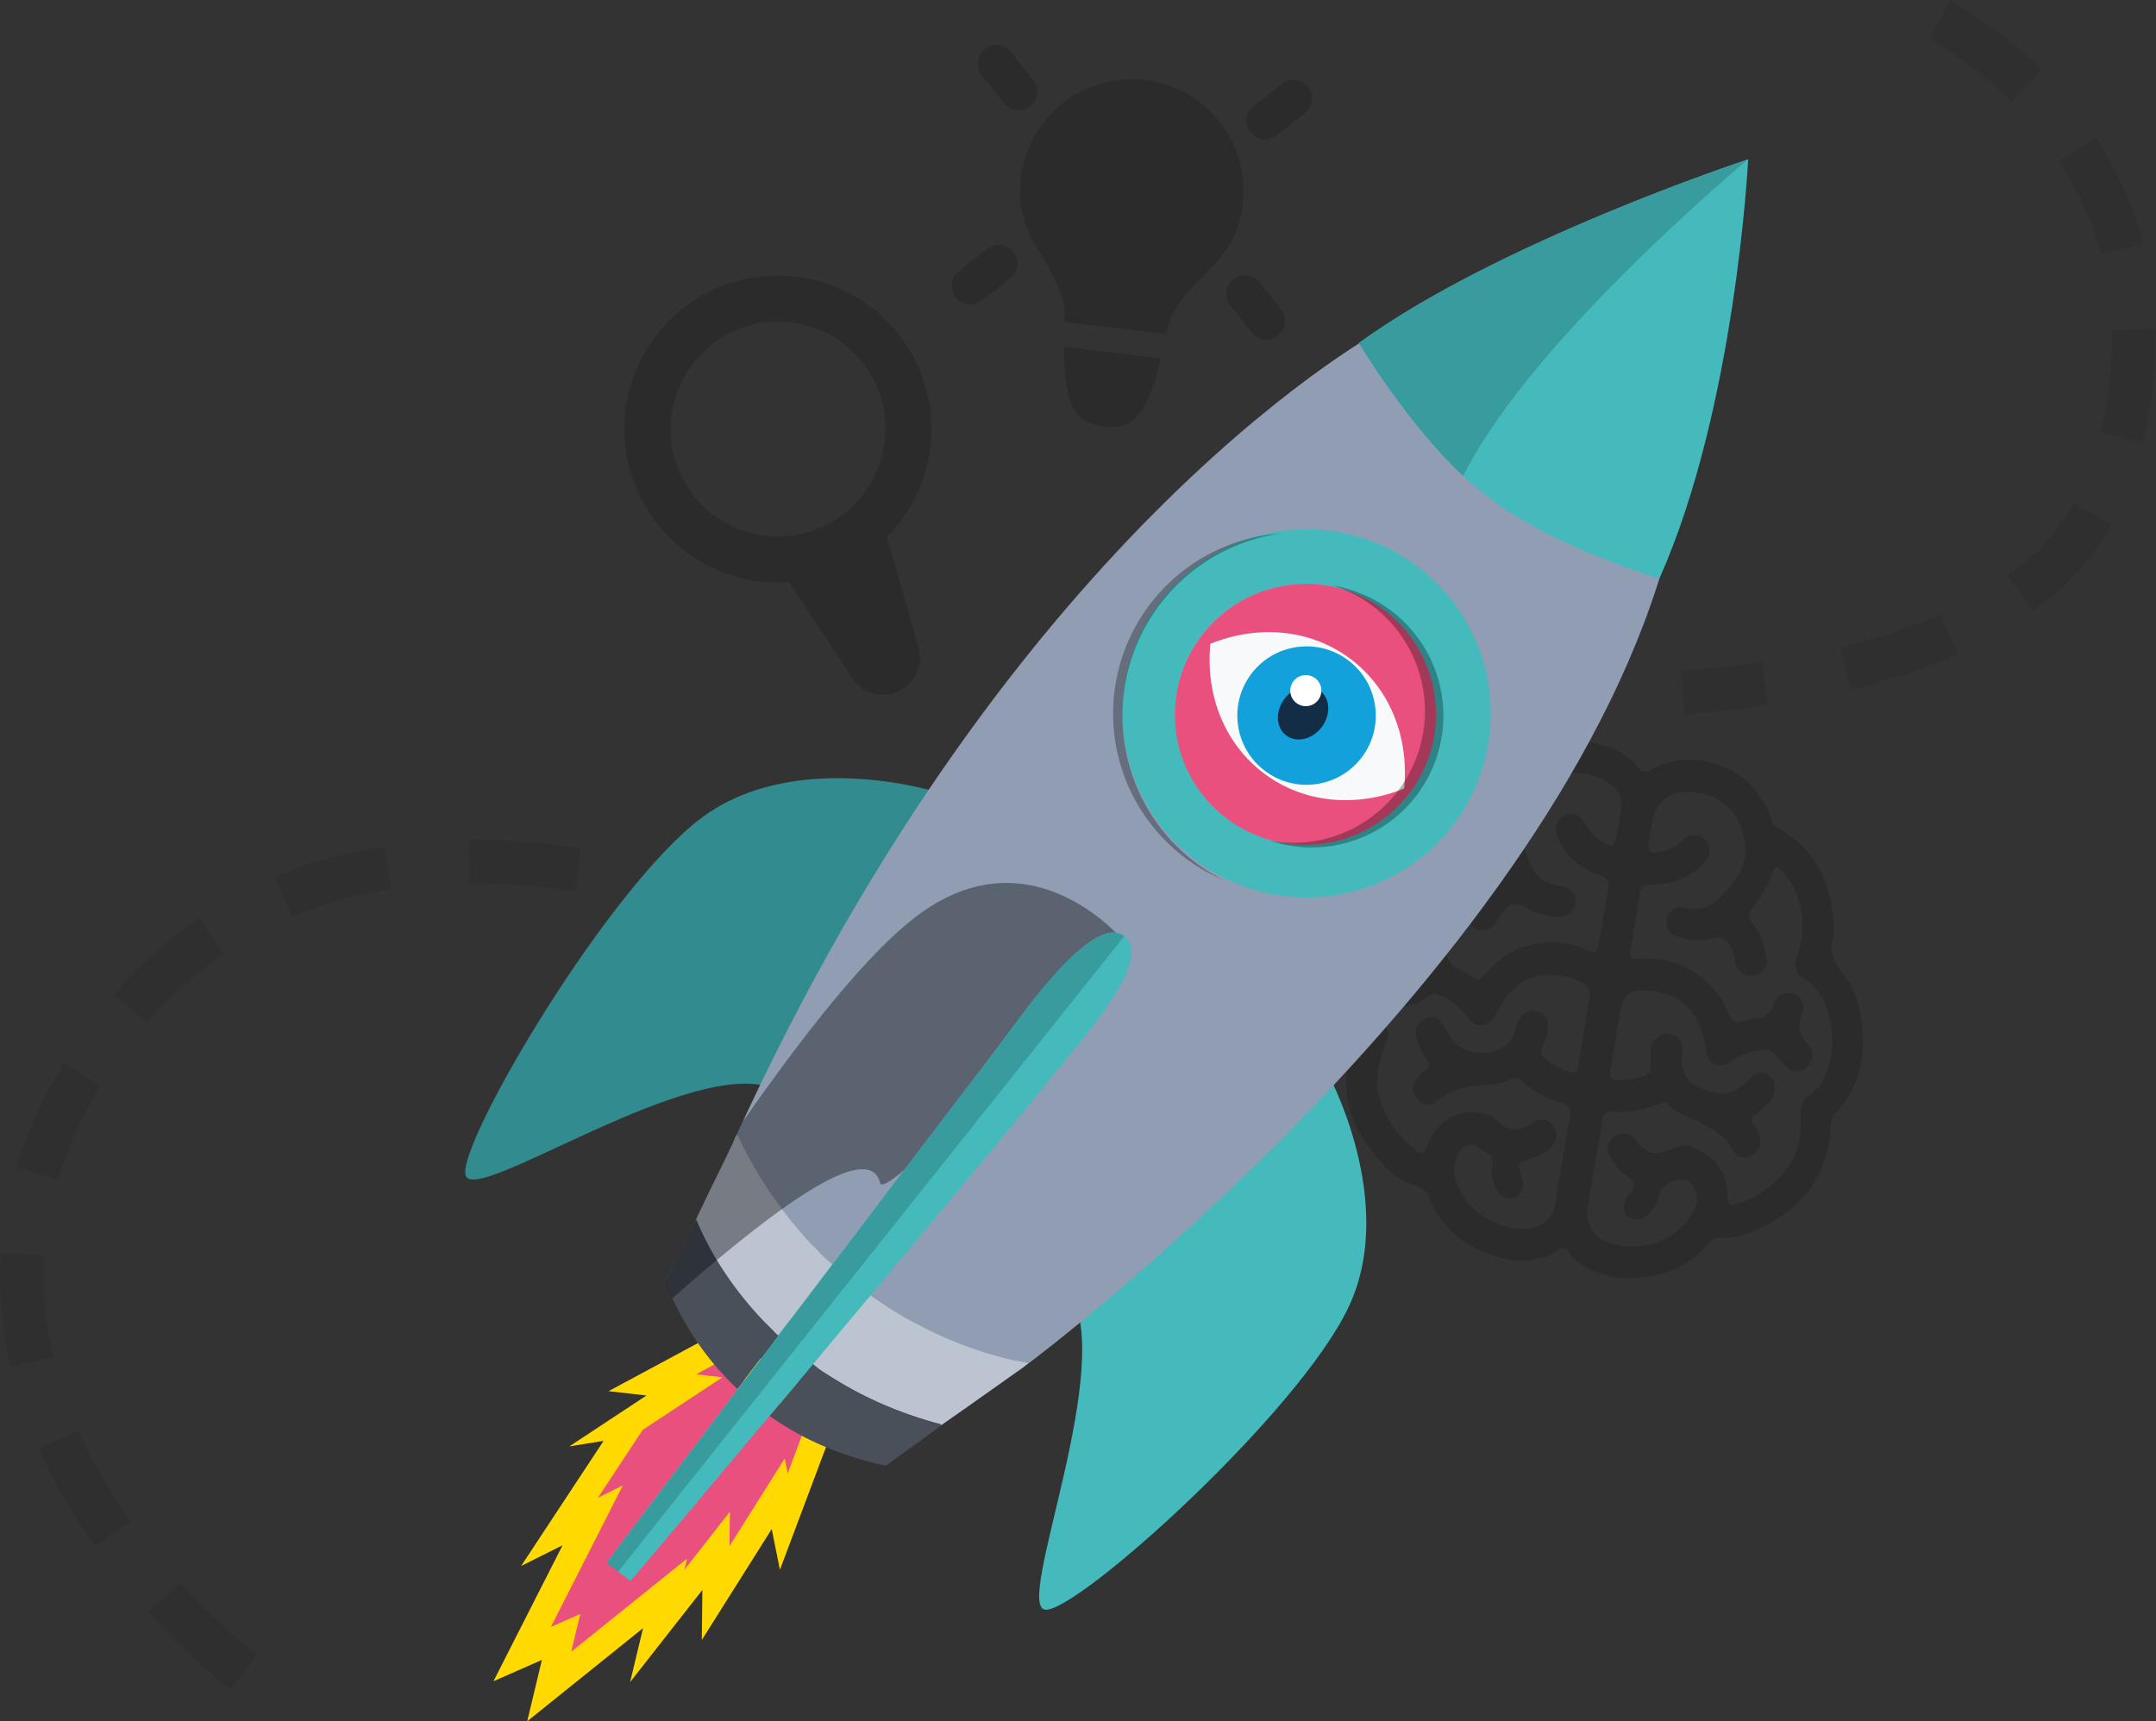 <svg xmlns="http://www.w3.org/2000/svg" viewBox="0 0 395.2 315.58"><rect x="0" y="0" width="395.2" height="315.58" fill="#333333" stroke="none"/><defs><style>.cls-1,.cls-3{fill:none}.cls-2{isolation:isolate}.cls-3{stroke:#231f20;stroke-miterlimit:10;stroke-width:8px;stroke-dasharray:20 15}.cls-3,.cls-4{opacity:.15}.cls-14,.cls-5{fill:#000100}.cls-6{fill:#ffd900}.cls-7{fill:#ea507e}.cls-15,.cls-8{fill:#328b8f}.cls-9{fill:#44babd}.cls-10{fill:#919db2}.cls-11{fill:#bcc4d1}.cls-12{fill:#49505a}.cls-13{clip-path:url(#clip-path)}.cls-14{opacity:.37;mix-blend-mode:multiply}.cls-15{opacity:.66}.cls-16{fill:#f8f9fa}.cls-17{fill:#13a1dc}.cls-18{fill:#132d47}.cls-19{fill:#fff}.cls-20{opacity:.3}</style><clipPath id="clip-path" transform="translate(-3157.34 -120.42)"><path id="_Clipping_Path_" data-name="&amp;lt;Clipping Path&amp;gt;" class="cls-1" d="M3411.59 180.31S3344 215.6 3292.38 328.49a3 3 0 0 0-.42.91c-.63 1.28-1.24 2.56-1.87 3.85-1.19 2.46-2.4 4.9-3.58 7.37-.54 1.14-1.15 2.25-1.62 3.43q-2.72 5.48-5.44 10.95a.81.81 0 0 0 0 .69 34.74 34.74 0 0 0 1.52 3.68 53.84 53.84 0 0 0 11.5 15.8c.09-.11.19-.21.27-.32q2.13-2.81 4.27-5.61c1-1.3 1.95-2.6 2.92-3.91.13-.15.27-.3.39-.46l1.86-2.45a21.43 21.43 0 0 0 5.58 6.38c-.49.57-1 1.15-1.42 1.75l-3 3.59-1.13 1.34-3.81 4.52c.83.6 1.7 1.15 2.56 1.7a50.56 50.56 0 0 0 5.49 3 60.11 60.11 0 0 0 12.9 4.34.81.81 0 0 0 .72-.17c2.21-1.61 4.43-3.2 6.64-4.81 1.06-.77 2.1-1.55 3.15-2.33 1.43-1 2.87-2 4.29-3q4.7-3.32 9.39-6.65a27.45 27.45 0 0 0 2.37-1.75s97.14-72.53 117.32-149.88c0 .02-16.55-48.67-51.64-40.14z"/></clipPath></defs><title>vert-transport-future</title><g class="cls-2"><g id="Layer_3" data-name="Layer 3"><path class="cls-3" d="M3513 124s49 25.47 31.84 81.75c-8.79 28.78-43.11 38.86-79 41.63M3202 427s-70.33-52.84-26-115c28-39.21 73.5-39.86 121.4-23.6" transform="translate(-3157.34 -120.42)"/><path d="M3498.79 311.07c-.12-4.29-.76-8.5-3.5-11.92-1.76-2.2-2.77-4.28-1.88-7.09a7.27 7.27 0 0 0 0-2.37c-.36-7.55-3.39-13.56-10.07-17.44a2.57 2.57 0 0 1-1.3-1.53 17.29 17.29 0 0 0-2.1-4.26c-4-6.3-13.44-8.71-19.87-4.94a1.62 1.62 0 0 1-2.49-.48 11.39 11.39 0 0 0-5.46-3.71c-7.61-2.45-13.21-.77-18.28 5.42a2.23 2.23 0 0 1-1.61.92 13.36 13.36 0 0 0-5.07 1.58 21.4 21.4 0 0 0-11.47 16.88 1.58 1.58 0 0 1-1 1.39 16.37 16.37 0 0 0-6 4.79 22.81 22.81 0 0 0-3.44 6c-1.66 4-2.52 8.25-1.19 12.47.89 2.81 1.71 5.43.59 7.44a18.56 18.56 0 0 0-.33 7.17c.57 4.85 3.13 8.71 6.31 12.22a12.73 12.73 0 0 0 5.91 4.12c1.58.43 2.69 1.17 3 2.86a4.21 4.21 0 0 0 .5 1.08c2.69 5.06 7 7.89 12.45 9.35a13.93 13.93 0 0 0 9-.54c.88-.35 1.54-1.34 2.49-1.22s1.2 1.37 1.95 1.94c.27.21.52.46.8.66a15.4 15.4 0 0 0 9.18 2.88c5.92 0 10.86-1.91 14.74-6.41a2.44 2.44 0 0 1 2.18-1 11.11 11.11 0 0 0 4.4-.57c9.19-3.29 15.26-9.73 15.76-20.34a3 3 0 0 1 .92-2.11 14.08 14.08 0 0 0 2.58-3.42 19.55 19.55 0 0 0 2.3-9.82zm-48.39-17.57c-.27 1.58-.65 1.76-2.09 1.11a15.71 15.71 0 0 0-18.61 4.21c-1.3 1.57-1.34 1.54-3 .35a2.73 2.73 0 0 0-.5-.32c-2.34-.95-4-2.25-4-5.17 0-1.47-1.48-2.25-2.92-2.14A2.35 2.35 0 0 0 3417 294a4.33 4.33 0 0 0-.09.73 4.43 4.43 0 0 1-2.94 4.67 2.91 2.91 0 0 0-1.33 3.59 2.62 2.62 0 0 0 2.62 1.85 5.33 5.33 0 0 0 2.25-.74c1-.5 1.81-1.64 3.19-1.31a9.22 9.22 0 0 1 4.18 2.45 16.48 16.48 0 0 1 1.55 1.81 2.8 2.8 0 0 0 4.95-.4 22.14 22.14 0 0 1 2.19-3.54c2.44-3 5.49-4.49 9.41-3.85a10.07 10.07 0 0 1 4.63 1.48 2.29 2.29 0 0 1 1.14 2.49c-.74 4.15-1.42 8.32-2.1 12.49-.2 1.21-.71 1.65-1.93 1.11a15.51 15.51 0 0 1-3.56-1.82c-1.5-1.19-1.65-1.53-.83-3.23a7.47 7.47 0 0 0 .76-3 2.62 2.62 0 0 0-1.9-2.86 2.56 2.56 0 0 0-3.28 1.29 5.13 5.13 0 0 0-.73 1.62c-.73 4.17-5 5.24-8.55 4.27-2.12-.57-3.3-2.09-4.23-3.91-1.06-2.06-2.11-2.69-3.51-2.07-1.91.83-2.47 2.27-1.7 4.42a11.66 11.66 0 0 0 1.73 3.11 1.19 1.19 0 0 1-.24 1.91 9.42 9.42 0 0 0-1.55 1.59 2.69 2.69 0 0 0 .18 3.88 2.37 2.37 0 0 0 3.59.11c2.6-2.21 5.67-2.63 8.89-2.8a11 11 0 0 0 4.46-1 1.5 1.5 0 0 1 1.91.16 17.79 17.79 0 0 0 7.32 4.11c1.46.42 1.92 1.22 1.6 2.75-.56 2.62-.91 5.28-1.36 7.92-.39 2.35-.88 4.69-1.16 7.06-.48 4-3.16 5.68-6.71 5.38-4.78-.4-10.2-3.42-11.67-9.12a6.4 6.4 0 0 1 .4-4.65 2.53 2.53 0 0 1 4.05-1 15.87 15.87 0 0 0 1.35.92 1.75 1.75 0 0 1 .91 2.13 6.84 6.84 0 0 0 .73 4.47A2.77 2.77 0 0 0 3435 340a2.66 2.66 0 0 0 1.39-3.23c0-.2-.12-.38-.18-.57-.78-2.53-.78-2.53 1.74-3.33a8.43 8.43 0 0 0 3.8-2.24 2.87 2.87 0 0 0 .22-3.92 2.67 2.67 0 0 0-3.74-.48c-2.78 2.06-4.54 1.37-6.63-.47-2.69-2.37-7.87-1.8-10.29 1a10.91 10.91 0 0 0-2.62 4.27c-.25 1-.94 1-1.6.47-4.51-3.37-8.77-9.61-6.78-16.57a15.43 15.43 0 0 1 1.22-3.51 2.77 2.77 0 0 0-.47-3.08c-2.2-2.94-2.35-6.18-1.39-9.5s2.52-6.68 5.54-8.95a10.21 10.21 0 0 1 3.18-1.55c2.23-.7 2.77-1.65 2.82-4a15.69 15.69 0 0 1 7.33-13.38 1.75 1.75 0 0 1 1.66-.45c.63.3.22 1 .25 1.49a19.49 19.49 0 0 0 1.39 7 1.75 1.75 0 0 1-.78 2.59 11.93 11.93 0 0 0-4.46 5.25 2.75 2.75 0 0 0 1 3.8 3 3 0 0 0 4.06-1.33 7.48 7.48 0 0 1 1.05-1.61c1.68-1.86 2.39-2 4.56-.82a11.59 11.59 0 0 0 5.8 1.6 3 3 0 0 0 3.07-2.45 2.86 2.86 0 0 0-2.67-3.16 10.51 10.51 0 0 1-2.55-.7 5 5 0 0 1-2.65-2.68 17.1 17.1 0 0 1-2.17-8c0-2.86 1.69-5 3.54-6.82 3.63-3.66 10.6-3.32 13.91.56a3.87 3.87 0 0 1 1 3.16c-.29 2-.64 3.92-1 5.88-.19 1.16-.84 1.31-1.83.86a9.26 9.26 0 0 1-3.86-3.8c-1.1-1.72-2.38-2.13-3.86-1.31s-1.9 2.27-1.08 4.11a12.35 12.35 0 0 0 7.7 6.78 1.88 1.88 0 0 1 1.45 2.54c-.61 3.38-1.07 6.72-1.67 10.05zm41.15 24.82a8 8 0 0 1-2.63 3 3.3 3.3 0 0 0-1.53 3c.2 3.48-.15 6.85-2.15 9.83a17.85 17.85 0 0 1-9.66 7.05c-1.07.35-1.57 0-1.56-1.19 0-5.26-3.16-8-6.5-9.38a3 3 0 0 0-2.19-.07c-.61.21-1.22.41-1.82.64-2.88 1.12-4.32.74-6.21-1.66-1.49-1.89-3.66-1.78-4.9.23a2.32 2.32 0 0 0-.07 2.41 9.93 9.93 0 0 0 3.48 4c1.3.87 1.41 1.72.37 2.92a4 4 0 0 0-1.12 2c-.14.94-.14 1.86.77 2.38a2.55 2.55 0 0 0 3.07 0 6.43 6.43 0 0 0 2.55-4.06c.25-1.6 3.25-3.16 4.91-2.63 1.47.47 2.46 2.87 1.87 4.54a11.86 11.86 0 0 1-10.51 7.53c-2.19.07-4.33.12-6.36-1a5.49 5.49 0 0 1-3-5.89c.43-2.7.9-5.39 1.35-8.08s.94-5.38 1.34-8.08c.17-1.13.58-1.64 1.82-1.57a18.35 18.35 0 0 0 8.71-1.49 1.18 1.18 0 0 1 1.4 0c1.89 2 4.52 2.62 6.79 3.89 2 1.13 4 2.32 5.15 4.55a2.44 2.44 0 0 0 3.57 1 2.86 2.86 0 0 0 1.36-3.44 5.51 5.51 0 0 0-1-2.14 1.18 1.18 0 0 1 .36-2A9.82 9.82 0 0 0 3482 322c1.07-1.6.93-3.37-.4-4.4-1.17-.9-2.76-.52-4 1a6.26 6.26 0 0 1-6.46 2c-2.62-.54-4.76-1.72-5.42-4.62a7 7 0 0 1 0-2.36c.22-2.09-.75-3.49-2.55-3.68a3.22 3.22 0 0 0-3.32 3.12 20.49 20.49 0 0 0 .08 2.82 1.72 1.72 0 0 1-1.25 1.8 14.28 14.28 0 0 1-5.26.76c-1 0-1-.76-.91-1.51.25-1.57.51-3.13.77-4.71q.54-3.24 1.09-6.46c.52-3.1 1.88-4 5.08-3.72 7.3.56 9.75 5.37 10.58 11 .37 2.46 2.32 3.45 4.39 2.1a13 13 0 0 1 5.63-2.19 2.86 2.86 0 0 1 3 1.17 10.1 10.1 0 0 0 1.72 1.85 2.64 2.64 0 0 0 3.87.07c1-1 1.36-2.93.3-3.94-2-1.87-2.07-3.83-1.18-6.22a2.41 2.41 0 0 0-1.4-3.1 2.53 2.53 0 0 0-3.34.72 4.76 4.76 0 0 0-.74 1.27c-.58 1.54-1.52 2.52-3.31 2.39a2.92 2.92 0 0 0-.87.16c-3.1.77-3.11.78-4.45-2.21a15.79 15.79 0 0 0-15.66-8.9c-1.72.15-2-.09-1.74-1.72.56-3.43 1.17-6.86 1.7-10.29a1.56 1.56 0 0 1 1.85-1.55c3.28-.1 6.4-.82 8.94-3.11a9.09 9.09 0 0 0 1-.91c1.28-1.53 1.31-3.06.13-4.27s-2.64-1.27-4.17.23a7.93 7.93 0 0 1-4.5 2.08c-1.53.24-1.89-.09-1.66-1.66s.5-3 .76-4.56a6 6 0 0 1 5.47-4.79c7.26-.45 11.28 4.32 11.53 10.71.09 2.25-1.16 4.17-2.38 6a27.87 27.87 0 0 1-1.95 2.25 6.64 6.64 0 0 1-6.83 2.22 2.53 2.53 0 0 0-2.75 1 2.71 2.71 0 0 0-.24 3 2.33 2.33 0 0 0 1.4 1.24 10.43 10.43 0 0 0 6.73.36c1.68-.44 2.52.2 3.27 1.47a8.64 8.64 0 0 1 .86 2.68 3.06 3.06 0 0 0 2.28 2.68 2.89 2.89 0 0 0 2.82-1 2.34 2.34 0 0 0 .67-2.18c-.44-2.25-.95-4.49-2.52-6.28a2 2 0 0 1-.07-2.92 23.87 23.87 0 0 0 3.76-6.71c.42-1.26 1.27-.57 1.81 0a15.79 15.79 0 0 1 2.58 15.67c-.63 1.72-.36 3 1.15 3.9 3.19 2 4.52 5 5 8.53a16.31 16.31 0 0 1-1.33 10.04z" transform="translate(-3157.34 -120.42)" class="cls-4"/><g id="_Group_" data-name="&amp;lt;Group&amp;gt;" class="cls-4"><path id="_Compound_Path_" data-name="&amp;lt;Compound Path&amp;gt;" class="cls-5" d="M3309.71 172.69a28.14 28.14 0 0 1 10.19 46.22l5.79 20.22a6.76 6.76 0 0 1-12.18 5.54L3302 227.14a28.14 28.14 0 1 1 7.71-54.45zm-2.93 7.92a19.69 19.69 0 1 0 11.63 25.31 19.66 19.66 0 0 0-11.63-25.31z" transform="translate(-3157.34 -120.42)"/></g><g id="_Group_2" data-name="&amp;lt;Group&amp;gt;"><g id="_Group_3" data-name="&amp;lt;Group&amp;gt;"><path id="_Path_" data-name="&amp;lt;Path&amp;gt;" class="cls-6" d="M131.75 244.19l-20.21 10.87 6.96.79-14.14 9.33 6.28-1.01-15.12 22.94 7.6-3.8-12.67 24.93 8.88-3.91-2.69 11.25 21.23-17.07-2.37 9.89 13.25-16.9-.11 9.18 12.82-20.34 1.5 7.47 10.99-29.27-22.2-14.35z"/><path id="_Path_2" data-name="&amp;lt;Path&amp;gt;" class="cls-7" d="M106.37 295.91l-5.38 2.36 13.18-25.94-4.58 2.29 8.22-12.46 14.6-9.64-4.82-.55 3.94-2.12L148 260.51l-3.61 9.62-.55-2.72-10.12 16.06.07-6.31-8.33 10.63.48-2.03-21.23 17.07 1.66-6.92z"/><path id="_Path_3" data-name="&amp;lt;Path&amp;gt;" class="cls-8" d="M3328.92 265.59s-25.85-8.06-43 4.78-44.66 59.53-43.25 65.48 42.24-22.5 56.87-15.69 29.38-54.57 29.38-54.57z" transform="translate(-3157.34 -120.42)"/><path id="_Path_4" data-name="&amp;lt;Path&amp;gt;" class="cls-9" d="M3400.62 317s13.07 23.71 3.91 43.08-49.4 55.66-55.51 55.47 13.6-45.88 4-58.86 47.6-39.69 47.6-39.69z" transform="translate(-3157.34 -120.42)"/><path id="_Path_5" data-name="&amp;lt;Path&amp;gt;" class="cls-10" d="M3411.59 180.31s-68 35.47-119.63 149.09c-14.1 31 5.24 22.57 9.23 31.09 10.63 22.69 44.73 9.86 44.73 9.86s97.14-72.53 117.32-149.88c-.01 0-16.56-48.69-51.65-40.16z" transform="translate(-3157.34 -120.42)"/><g id="_Group_5" data-name="&amp;lt;Group&amp;gt;"><path id="_Path_6" data-name="&amp;lt;Path&amp;gt;" class="cls-11" d="M3306.35 370.53c.85-1.17 1.85-2.22 2.77-3.34 2.1-2.56 4.24-5.1 6.37-7.64.46-.55.95-1.09 1.42-1.64.86.69 1.82 1.25 2.72 1.87s2.06 1.31 3.11 1.93c1.46.87 3 1.63 4.5 2.4a70.92 70.92 0 0 0 7.91 3.37 67.21 67.21 0 0 0 7 2.11c1.23.3 2.49.48 3.72.76a27.46 27.46 0 0 1-2.37 1.75q-4.69 3.34-9.39 6.65l-4.29 3a.44.44 0 0 0-.46-.3c-2.27-.61-4.5-1.32-6.71-2.15a69.7 69.7 0 0 1-8.12-3.61c-1.93-1-3.81-2.12-5.64-3.3a18.31 18.31 0 0 1-2.54-1.86z" transform="translate(-3157.34 -120.42)"/><path id="_Path_7" data-name="&amp;lt;Path&amp;gt;" class="cls-11" d="M3309.9 352.22c-.7 1-1.5 2-2.25 3l-7.32 9.65c-.12.16-.26.31-.39.46a2.78 2.78 0 0 1-.28-.23c-.83-.89-1.72-1.72-2.56-2.6-1.2-1.26-2.33-2.57-3.43-3.92a62 62 0 0 1-4.59-6.47 58.57 58.57 0 0 1-3.71-7 3.38 3.38 0 0 0-.48-1c.47-1.18 1.08-2.29 1.62-3.43 1.17-2.47 2.38-4.91 3.58-7.37.62-1.28 1.24-2.57 1.87-3.85a2.41 2.41 0 0 1 .47-1 .76.76 0 0 1 .23.35 77.39 77.39 0 0 0 11.28 17.36c1 1.19 2.09 2.37 3.22 3.48a30.34 30.34 0 0 0 2.74 2.57z" transform="translate(-3157.34 -120.42)"/><path id="_Path_8" data-name="&amp;lt;Path&amp;gt;" class="cls-12" d="M3284.89 344a3.38 3.38 0 0 1 .48 1 58.57 58.57 0 0 0 3.71 7 62 62 0 0 0 4.59 6.47c1.09 1.35 2.23 2.66 3.43 3.92.84.88 1.72 1.72 2.56 2.6a2.78 2.78 0 0 0 .28.23c-1 1.3-1.94 2.61-2.92 3.91q-2.13 2.81-4.27 5.61c-.08.11-.18.21-.27.32a53.84 53.84 0 0 1-11.5-15.8 34.77 34.77 0 0 1-1.52-3.68.81.81 0 0 1 0-.69q2.72-5.37 5.43-10.89z" transform="translate(-3157.34 -120.42)"/><path id="_Path_9" data-name="&amp;lt;Path&amp;gt;" class="cls-12" d="M3306.35 370.53a18.31 18.31 0 0 0 2.59 1.86c1.83 1.17 3.71 2.28 5.64 3.3a69.7 69.7 0 0 0 8.12 3.61c2.2.82 4.44 1.53 6.71 2.15a.44.44 0 0 1 .46.3c-1 .78-2.09 1.56-3.15 2.33-2.21 1.61-4.44 3.2-6.64 4.81a.81.81 0 0 1-.72.17 60.1 60.1 0 0 1-12.9-4.34 50.57 50.57 0 0 1-5.49-3c-.87-.55-1.73-1.1-2.56-1.7l3.78-4.55 1.13-1.34z" transform="translate(-3157.34 -120.42)"/><g class="cls-13" id="_Clip_Group_2" data-name="&amp;lt;Clip Group&amp;gt;"><path id="_Path_10" data-name="&amp;lt;Path&amp;gt;" class="cls-14" d="M3363.48 293.13s-17-20.93-38.31-4.6-55.44 74.66-63.83 86.56c-5.51 7.81 53.48-53.25 57.32-37.79 1.08 4.34 44.82-44.17 44.82-44.17z" transform="translate(-3157.34 -120.42)"/></g><path id="_Path_11" data-name="&amp;lt;Path&amp;gt;" class="cls-9" d="M3309.9 352.22c1-1.32 2-2.64 3.06-4l8.89-11.69 8.2-10.77c2.94-3.86 5.9-7.71 8.83-11.58 2.15-2.84 4.26-5.72 6.41-8.56a95.48 95.48 0 0 1 6.4-7.64 36.34 36.34 0 0 1 5.08-4.63 12.63 12.63 0 0 1 2.55-1.48 5.58 5.58 0 0 1 2-.48 3.26 3.26 0 0 1 3.33 2.52 5.55 5.55 0 0 1-.06 2.63 15.86 15.86 0 0 1-1.59 4 55.59 55.59 0 0 1-3.27 5.15c-1.06 1.55-2.19 3-3.36 4.5q-2.24 2.81-4.55 5.57c-1.62 1.93-3.15 3.93-4.75 5.88q-4.22 5.14-8.47 10.25l-8.53 10.27-5.77 6.91-5.62 6.72c-.6.71-1.22 1.4-1.76 2.15-.47.54-1 1.08-1.42 1.64-2.13 2.54-4.27 5.07-6.37 7.64-.92 1.12-1.92 2.17-2.77 3.34l-3 3.59-1.13 1.34-3.83 4.51-3.58 4.25-10 11.94-9.7 11.5-1.92 2.25c-.29.33-.3.34-.64.08q-1.87-1.44-3.72-2.9c-.29-.23-.28-.24 0-.63q1.87-2.49 3.74-5l10.65-14.07 7.45-9.82c.62-.82 1.22-1.65 1.83-2.48.09-.11.19-.21.27-.32q2.13-2.81 4.27-5.61c1-1.3 1.95-2.6 2.92-3.91.13-.15.27-.3.39-.46l7.32-9.65c.72-.96 1.53-1.91 2.22-2.95z" transform="translate(-3157.34 -120.42)"/><path id="_Path_12" data-name="&amp;lt;Path&amp;gt;" class="cls-15" d="M3268.8 407.13l1.84 1.44c27.34-34.39 83.46-104.82 92.77-116.51a3.32 3.32 0 0 0-2.11-.65 5.58 5.58 0 0 0-2 .48 12.64 12.64 0 0 0-2.55 1.49 36.34 36.34 0 0 0-5.08 4.63 95.52 95.52 0 0 0-6.4 7.64c-2.15 2.84-4.26 5.72-6.41 8.56-2.93 3.87-5.89 7.72-8.83 11.58l-8.2 10.77-8.83 11.69c-1 1.33-2 2.65-3.06 4-.7 1-1.5 2-2.25 3l-7.32 9.65c-.12.16-.26.31-.39.46-1 1.3-1.94 2.61-2.92 3.91q-2.13 2.81-4.27 5.61c-.08.11-.18.21-.27.32-.61.83-1.21 1.66-1.83 2.48l-7.45 9.82-10.65 14.07q-1.88 2.48-3.74 5c-.33.32-.33.33-.05.56z" transform="translate(-3157.34 -120.42)"/><circle class="cls-7" cx="3396.96" cy="251.72" r="24.16" transform="rotate(-53.24 1697.99 3341.366)"/><path class="cls-16" d="M3404.83 241.18c-7.4-5.53-17-6.21-25.63-2.73-.91 9.23 2.49 18.28 9.89 23.81s17 6.21 25.63 2.73c.91-9.23-2.49-18.28-9.89-23.81z" transform="translate(-3157.34 -120.42)"/><circle class="cls-17" cx="3396.96" cy="251.72" r="12.69" transform="rotate(-53.24 1697.99 3341.366)"/><ellipse class="cls-18" cx="3396.27" cy="251.21" rx="5.15" ry="4.29" transform="rotate(-53.24 1697.36 3340.826)"/><circle class="cls-19" cx="3396.82" cy="247.15" r="2.85" transform="rotate(-53.24 1697.849 3336.79)"/><path id="_Compound_Path_2" data-name="&amp;lt;Compound Path&amp;gt;" class="cls-9" d="M3375.92 239.34a23.94 23.94 0 1 0 32.86-8.59 23.95 23.95 0 0 0-32.86 8.59zm37.91-17.29a33.75 33.75 0 1 1-46.1 12.09 33.75 33.75 0 0 1 46.1-12.09z" transform="translate(-3157.34 -120.42)"/><path class="cls-20" d="M3379.68 280.7c.65.38 1.3.74 2 1.08a33.11 33.11 0 0 1 10.46-63.56 33.75 33.75 0 0 0-12.46 62.48z" transform="translate(-3157.34 -120.42)"/></g><path id="_Path_13" data-name="&amp;lt;Path&amp;gt;" class="cls-9" d="M3461.51 226.5c14-31.39 16.27-76.78 16.27-76.78l-.08-.07s-45.6 15-71.29 33.66c0 0 10.84 18.12 22.38 27.17l1.61 1.26c11.27 8.84 31.11 14.76 31.11 14.76z" transform="translate(-3157.34 -120.42)"/><path id="_Path_14" data-name="&amp;lt;Path&amp;gt;" class="cls-15" d="M3477.71 149.65s-45.6 15-71.29 33.66c0 0 8.88 14.85 19.12 24.37 10.9-21.81 41.98-49.35 52.17-58.03z" transform="translate(-3157.34 -120.42)"/></g><path class="cls-20" d="M3401.64 227.75a23.81 23.81 0 0 1 4.25 1.15 24.15 24.15 0 0 1-15.68 45.68 24.15 24.15 0 0 0 12.54-46.44c-.36-.14-.75-.28-1.11-.39z" transform="translate(-3157.34 -120.42)"/></g><g id="_Group_7" data-name="&amp;lt;Group&amp;gt;" class="cls-4"><path id="_Compound_Path_3" data-name="&amp;lt;Compound Path&amp;gt;" class="cls-5" d="M3341.37 139.33l-4-5.05a3.42 3.42 0 1 1 5.37-4.23l4 5.06a3.39 3.39 0 0 1-.57 4.8 3.43 3.43 0 0 1-4.8-.58zm11.06 40.12c0-.86.09-1.35.09-1.35-.22-3.61-1.53-6.41-4.47-11.2s-4.22-8.52-3.61-13.6a20.48 20.48 0 1 1 40.67 4.83c-.6 5.08-2.72 8.41-6.7 12.38s-6 6.38-7 9.84c0 0-.13.49-.3 1.32zm-19.87-4.51a3.39 3.39 0 0 1 .57-4.8l5.06-4a3.42 3.42 0 1 1 4.23 5.37l-5.06 4a3.43 3.43 0 0 1-4.8-.57zm20.29 16.06a38.67 38.67 0 0 1-.46-7l17.72 2.1a47 47 0 0 1-2 6.71c-1.86 4.22-3.83 6.35-8.42 5.8s-6.09-3.05-6.84-7.61zm33.71-46.33a3.39 3.39 0 0 1 .57-4.8l5.06-4a3.42 3.42 0 1 1 4.23 5.37l-5.06 4a3.43 3.43 0 0 1-4.8-.54zm.23 36.69l-4-5.06a3.42 3.42 0 0 1 5.37-4.23l4 5.05a3.39 3.39 0 0 1-.57 4.8 3.43 3.43 0 0 1-4.81-.54z" transform="translate(-3157.34 -120.42)"/></g></g></g></svg>